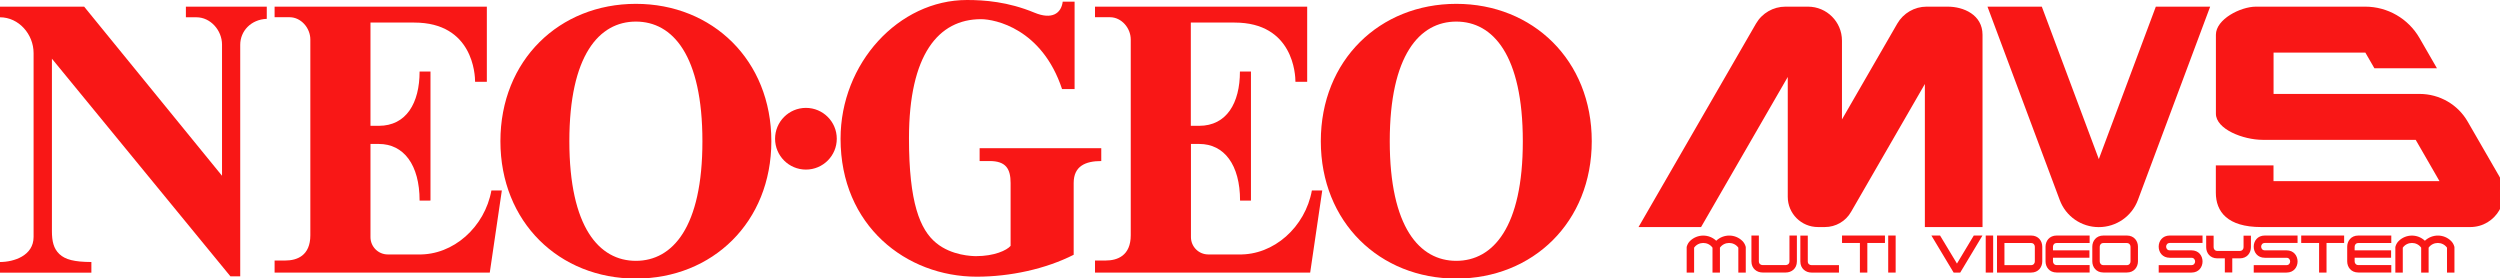 <?xml version="1.0" encoding="UTF-8" standalone="no"?>
<!-- Created with Inkscape (http://www.inkscape.org/) -->

<svg
   width="1015.709mm"
   height="113.004mm"
   viewBox="0 0 1015.709 113.004"
   version="1.1"
   id="svg1"
   inkscape:version="1.4 (86a8ad7, 2024-10-11)"
   sodipodi:docname="neogeomvs_v2.svg"
   xmlns:inkscape="http://www.inkscape.org/namespaces/inkscape"
   xmlns:sodipodi="http://sodipodi.sourceforge.net/DTD/sodipodi-0.dtd"
   xmlns="http://www.w3.org/2000/svg"
   xmlns:svg="http://www.w3.org/2000/svg">
  <sodipodi:namedview
     id="namedview1"
     pagecolor="#ffffff"
     bordercolor="#000000"
     borderopacity="0.25"
     inkscape:showpageshadow="2"
     inkscape:pageopacity="0.0"
     inkscape:pagecheckerboard="0"
     inkscape:deskcolor="#d1d1d1"
     inkscape:document-units="mm"
     inkscape:zoom="0.41179679"
     inkscape:cx="1141.3396"
     inkscape:cy="188.19962"
     inkscape:window-width="3840"
     inkscape:window-height="2066"
     inkscape:window-x="-11"
     inkscape:window-y="-11"
     inkscape:window-maximized="1"
     inkscape:current-layer="layer1" />
  <defs
     id="defs1" />
  <g
     inkscape:label="Layer 1"
     inkscape:groupmode="layer"
     id="layer1"
     transform="translate(337.344,-96.308)">
    <g
       id="g25"
       transform="matrix(0.265,0,0,0.265,-337.344,96.308)">
	<g
   id="g8">
		<g
   id="g7">
			<path
   class="st4"
   d="M 409,10.2 H 285 v 16.3 h 16.2 c 21.7,0 39.2,20.2 39.2,41.8 V 269.5 L 129,10.2 H 0 v 16.3 c 28.8,0 51.5,26 51.5,54.9 v 281.9 c 0,28.8 -30.4,38.4 -51.5,38.4 V 418 H 140.1 V 401.7 C 113.9,401.6 100,398 91,389.5 82.1,381 79.6,369.8 79.6,354.3 V 90 l 273.7,333.7 h 15 v -355 c 0,-21.1 16.5,-38.9 40.7,-39.8 V 10.2 Z"
   id="path1"
   style="fill:#f91716" />

			<circle
   class="st4"
   cx="1235.6"
   cy="212.7"
   r="47.3"
   id="circle1"
   style="fill:#f91716" />

			<path
   class="st4"
   d="m 1501.9,227.2 v 19.7 h 15.4 c 25,0 32.1,12.1 32.1,33.6 v 96.4 c -5.8,7 -25.2,15.8 -52.8,15.8 -5.6,0 -37.5,-0.6 -61.3,-20.2 -24.9,-20.4 -41.7,-61.9 -41.7,-160.5 0,-128.3 45.1,-182.6 110.5,-182.6 21.3,0 93.4,14.4 124.2,107.2 h 19.2 V 2.6 h -18.2 c -2.3,18 -16.5,28 -43.4,16.8 C 1545.4,2.6 1509.1,0 1482.5,0 c -104.7,0 -193.8,96.9 -193.8,212.7 0,133.4 100.7,211.5 208.8,211.5 51.2,0 105.6,-11.8 148.6,-33.6 V 280.5 c 0,-25.8 18,-33.6 42.3,-33.6 v -19.7 z"
   id="path2"
   style="fill:#f91716" />

			<g
   id="g4">
				<path
   class="st4"
   d="m 753.4,292 c -10.1,55.9 -58.3,99.5 -112.3,98.1 H 594.5 C 579.9,390.1 568,378.2 568,363.6 V 220.7 h 12.8 c 38.1,0 62.5,31.9 62.5,86.8 H 660 v -97.3 -5 -95.5 h -16.7 c 0,48.3 -20.4,83.2 -62.5,83.2 H 568 V 34.6 h 67.1 c 90.3,0 93.3,80.4 93.3,90.8 h 18 V 38.1 10.2 H 421 v 16.2 h 23 c 17.6,0 31.8,16.6 31.8,34.1 v 300.1 c 0,31.6 -20.7,38.8 -38.3,38.8 H 421 v 18.5 h 54.7 275.2 L 769.4,292 Z"
   id="path3"
   style="fill:#f91716" />

				<path
   class="st4"
   d="m 974.9,5.9 c -117.3,0 -207.7,86.4 -207.7,210.6 0,124.2 90.4,210.6 207.7,210.6 117.3,0 207.7,-86.4 207.7,-210.6 C 1182.6,92.3 1092.2,5.9 974.9,5.9 Z m 0,394 c -56.4,0 -102,-51.6 -102,-183.4 0,-131.8 45.7,-183.4 102,-183.4 56.4,0 102,51.6 102,183.4 0.1,131.8 -45.7,183.4 -102,183.4 z"
   id="path4"
   style="fill:#f91716" />

			</g>

			<g
   id="g6">
				<path
   class="st4"
   d="m 2011.3,292 c -10.1,55.9 -58.3,99.5 -112.3,98.1 h -46.6 c -14.6,0 -26.5,-11.9 -26.5,-26.5 V 220.7 h 12.8 c 38.1,0 62.5,31.9 62.5,86.8 h 16.7 v -97.3 -5 -95.5 H 1901 c 0,48.3 -20.4,83.2 -62.5,83.2 h -12.8 V 34.6 h 67.1 c 90.3,0 93.3,80.4 93.3,90.8 h 18 V 38.1 10.2 h -325.3 v 16.2 h 23 c 17.6,0 31.8,16.6 31.8,34.1 v 300.1 c 0,31.6 -20.7,38.8 -38.3,38.8 h -16.5 v 18.5 h 54.7 275.2 L 2027.2,292 Z"
   id="path5"
   style="fill:#f91716" />

				<path
   class="st4"
   d="m 2232.7,5.9 c -117.3,0 -207.7,86.4 -207.7,210.6 0,124.2 90.4,210.6 207.7,210.6 117.3,0 207.7,-86.4 207.7,-210.6 C 2440.4,92.3 2350,5.9 2232.7,5.9 Z m 0,394 c -56.4,0 -102,-51.6 -102,-183.4 0,-131.8 45.7,-183.4 102,-183.4 56.4,0 102,51.6 102,183.4 0.1,131.8 -45.6,183.4 -102,183.4 z"
   id="path6"
   style="fill:#f91716" />

			</g>

		</g>

	</g>

	<g
   id="g24">
		<g
   id="g23">
			<g
   id="g22">
				<g
   id="g21">
					<path
   class="st5"
   d="M 3709.6,144 H 3485.7 V 80.6 h 140.7 l 13.9,24.1 h 95.9 l -26.8,-46.5 c -17.2,-29.7 -48.9,-48 -83.2,-48 h -167.4 c -23.8,0 -61.5,19.3 -61.5,43 v 121.1 c 0,23.7 41.7,40.1 71.9,40.1 h 234.4 l 36.5,63.3 h -254.5 v -24.1 h -88.4 v 41.8 c 0,29.1 17.7,52.7 69.5,52.7 h 320.4 c 39.8,0 64.7,-43.1 44.8,-77.5 l -48.5,-84 C 3768.3,160.2 3740.1,144 3709.6,144 Z"
   id="path8"
   style="clip-rule:evenodd;fill:#f91716;fill-rule:evenodd" />

					<g
   id="g9">
						<path
   class="st5"
   d="M 2908.8,36.2 2824,183.1 V 62.3 c 0,-28.8 -23.3,-52.1 -52.1,-52.1 h -34.6 c -18.6,0 -35.8,9.9 -45.1,26 L 2512.1,348.1 H 2608 L 2740.9,118 v 183.8 c 0,25.6 20.7,46.3 46.3,46.3 h 10.6 c 16.6,0 31.9,-8.8 40.1,-23.2 l 113.2,-196.1 v 219.3 h 88.4 V 53.4 c 0,-30.9 -29.3,-43.2 -53.2,-43.2 h -32.6 c -18.4,0 -35.6,9.9 -44.9,26 z"
   id="path9"
   style="clip-rule:evenodd;fill:#f91716;fill-rule:evenodd" />

					</g>

					<g
   id="g10">
						<path
   class="st5"
   d="M 3277.7,306.7 3388.5,10.2 h -83.3 l -87.4,233.7 -87.4,-233.7 h -83.3 l 110.8,296.5 c 9.3,25 33.1,41.5 59.8,41.5 v 0 c 26.9,0 50.7,-16.6 60,-41.5 z"
   id="path10"
   style="clip-rule:evenodd;fill:#f91716;fill-rule:evenodd" />

					</g>

					<path
   class="st5"
   d="m 2676.3,377.9 c -0.9,-3.2 -2.6,-6.1 -4.9,-8.4 -11,-11 -28.9,-11.1 -40.2,-0.4 -11.2,-10.7 -29.1,-10.5 -40.2,0.4 -2.4,2.4 -4,5.3 -4.9,8.4 -0.2,0.6 -0.2,1 -0.2,1.2 v 0 0 38.8 h 11.4 v -38.2 0 c 6.9,-9.6 21.3,-9.6 28.2,0 v 38.2 h 11.4 v -38.2 c 6.9,-9.6 21.3,-9.6 28.2,0 v 0 38.2 h 11.4 v -38.8 c 0,-0.2 0,-0.6 -0.2,-1.2 z"
   id="path11"
   style="clip-rule:evenodd;fill:#f91716;fill-rule:evenodd" />

					<path
   class="st5"
   d="m 3762.8,377.9 c -0.9,-3.2 -2.6,-6.1 -4.9,-8.4 -11,-11 -28.9,-11.1 -40.2,-0.4 -11.2,-10.7 -29.1,-10.5 -40.2,0.4 -2.4,2.4 -4,5.3 -4.9,8.4 -0.2,0.6 -0.2,1 -0.2,1.2 v 0 0 38.8 h 11.4 v -38.2 0 c 6.9,-9.6 21.3,-9.6 28.2,0 v 38.2 h 11.4 v -38.2 c 6.9,-9.6 21.3,-9.6 28.2,0 v 0 38.2 h 11.4 v -38.8 c 0.1,-0.2 0,-0.6 -0.2,-1.2 z"
   id="path12"
   style="clip-rule:evenodd;fill:#f91716;fill-rule:evenodd" />

					<path
   class="st5"
   d="m 2777.3,406.5 v 0 c -2.9,0 -5.7,-1.9 -5.7,-5.7 v 0 -39.6 h -11.4 v 39.6 c 0,11.4 8.6,17.1 17.1,17.1 h 42.1 v -11.4 z"
   id="path13"
   style="clip-rule:evenodd;fill:#f91716;fill-rule:evenodd" />

					<rect
   x="2894.9"
   y="361.1"
   class="st5"
   width="11.4"
   height="56.8"
   id="rect13"
   style="clip-rule:evenodd;fill:#f91716;fill-rule:evenodd" />

					<rect
   x="3044.4"
   y="361.1"
   class="st5"
   width="11.4"
   height="56.8"
   id="rect14"
   style="clip-rule:evenodd;fill:#f91716;fill-rule:evenodd" />

					<polygon
   class="st5"
   points="2862.9,372.5 2889.9,372.5 2889.9,361.1 2862.9,361.1 2851.5,361.1 2824.1,361.1 2824.1,372.5 2851.5,372.5 2851.5,417.9 2862.9,417.9 "
   id="polygon14"
   style="clip-rule:evenodd;fill:#f91716;fill-rule:evenodd" />

					<polygon
   class="st5"
   points="3566.9,372.5 3593.9,372.5 3593.9,361.1 3566.9,361.1 3555.5,361.1 3528.1,361.1 3528.1,372.5 3555.5,372.5 3555.5,417.9 3566.9,417.9 "
   id="polygon15"
   style="clip-rule:evenodd;fill:#f91716;fill-rule:evenodd" />

					<path
   class="st5"
   d="m 2743.5,361.1 v 39.6 0 c 0,3.8 -2.9,5.7 -5.7,5.7 v 0 h -35.5 v 0 c -2.9,0 -5.7,-1.9 -5.7,-5.7 v 0 -39.6 h -11.4 v 39.6 c 0,11.4 8.6,17.1 17.1,17.1 h 35.5 c 8.6,0 17.1,-5.7 17.1,-17.1 v -39.6 z"
   id="path15"
   style="clip-rule:evenodd;fill:#f91716;fill-rule:evenodd" />

					<path
   class="st5"
   d="m 3114,361.1 h -40.9 -9.6 -1.8 v 56.8 h 1.8 9.6 40.9 c 11.4,0 17.1,-8.6 17.1,-17.1 v -22.5 c 0,-8.6 -5.7,-17.2 -17.1,-17.2 z m 0,45.4 h -40.9 v -33.9 h 40.9 v 0 c 3.8,0 5.7,2.9 5.7,5.7 v 0 22.5 0 c 0,2.8 -1.9,5.7 -5.7,5.7 z"
   id="path16"
   style="clip-rule:evenodd;fill:#f91716;fill-rule:evenodd" />

					<path
   class="st5"
   d="m 3203.7,372.5 v -11.4 h -50.5 c -11.4,0 -17.1,8.6 -17.1,17.1 v 22.5 c 0,8.6 5.7,17.1 17.1,17.1 h 50.5 v -11.4 h -50.5 c -3.8,0 -5.7,-2.9 -5.7,-5.7 v 0 -5.5 h 55.9 v -11.4 h -55.9 v -5.5 0 c 0,-2.9 1.9,-5.7 5.7,-5.7 v 0 h 50.5 z"
   id="path17"
   style="clip-rule:evenodd;fill:#f91716;fill-rule:evenodd" />

					<path
   class="st5"
   d="m 3666.2,372.5 v -11.4 h -50.5 c -11.4,0 -17.1,8.6 -17.1,17.1 v 22.5 c 0,8.6 5.7,17.1 17.1,17.1 h 50.5 v -11.4 h -50.5 c -3.8,0 -5.7,-2.9 -5.7,-5.7 v 0 -5.5 h 55.9 V 383.8 H 3610 v -5.5 0 c 0,-2.9 1.9,-5.7 5.7,-5.7 v 0 h 50.5 z"
   id="path18"
   style="clip-rule:evenodd;fill:#f91716;fill-rule:evenodd" />

					<path
   class="st5"
   d="m 3326.6,372.5 h 50.2 v -11.4 h -50.2 v 0 c -22.7,0 -22.7,34.1 0,34.1 v 0 h 33.2 v 0 c 7.5,0 7.5,11.3 0,11.3 v 0 h -50.2 v 11.4 h 50.2 v 0 c 22.7,0 22.7,-34.1 0,-34.1 h -33.2 c -7.5,0 -7.5,-11.3 0,-11.3 z"
   id="path19"
   style="clip-rule:evenodd;fill:#f91716;fill-rule:evenodd" />

					<path
   class="st5"
   d="m 3472.3,372.5 h 50.2 v -11.4 h -50.2 v 0 c -22.7,0 -22.7,34.1 0,34.1 v 0 h 33.2 v 0 c 7.5,0 7.5,11.3 0,11.3 v 0 h -50.2 v 11.4 h 50.2 v 0 c 22.7,0 22.7,-34.1 0,-34.1 h -33.2 c -7.5,0 -7.5,-11.3 0,-11.3 z"
   id="path20"
   style="clip-rule:evenodd;fill:#f91716;fill-rule:evenodd" />

					<path
   class="st5"
   d="m 3260.7,361.1 v 0 0 h -35.8 v 0 0 c -11.4,0 -17.1,8.6 -17.1,17.1 v 22.5 c 0,8.6 5.7,17.1 17.1,17.1 v 0 0 h 35.8 v 0 0 c 11.4,0 17.1,-8.6 17.1,-17.1 v -22.5 c 0,-8.5 -5.7,-17.1 -17.1,-17.1 z m -35.8,45.4 c -3.8,0 -5.7,-2.9 -5.7,-5.7 v 0 -22.5 0 c 0,-2.9 1.9,-5.7 5.7,-5.7 h 35.8 c 3.8,0 5.7,2.9 5.7,5.7 v 0 22.5 0 c 0,2.9 -1.9,5.7 -5.7,5.7 z"
   id="path21"
   style="clip-rule:evenodd;fill:#f91716;fill-rule:evenodd" />

					<polygon
   class="st5"
   points="3000.3,404.1 2974.4,361.1 2961.1,361.1 2995.2,417.9 3005.3,417.9 3039.4,361.1 3026.1,361.1 "
   id="polygon21"
   style="clip-rule:evenodd;fill:#f91716;fill-rule:evenodd" />

				</g>

			</g>

			<path
   class="st4"
   d="M 3439.7,361.3 V 379 c 0,2.9 -1.9,5.7 -5.7,5.7 h -34.5 c -3.8,0 -5.7,-2.9 -5.7,-5.7 v -17.7 h -11.4 V 379 c 0,8.6 5.7,17.1 17.1,17.1 h 11.5 v 21.6 h 11.4 v -21.6 h 11.5 c 11.4,0 17.1,-8.6 17.1,-17.1 v -17.7 z"
   id="path22"
   style="fill:#f91716" />

		</g>

	</g>

</g>
  </g>
</svg>
